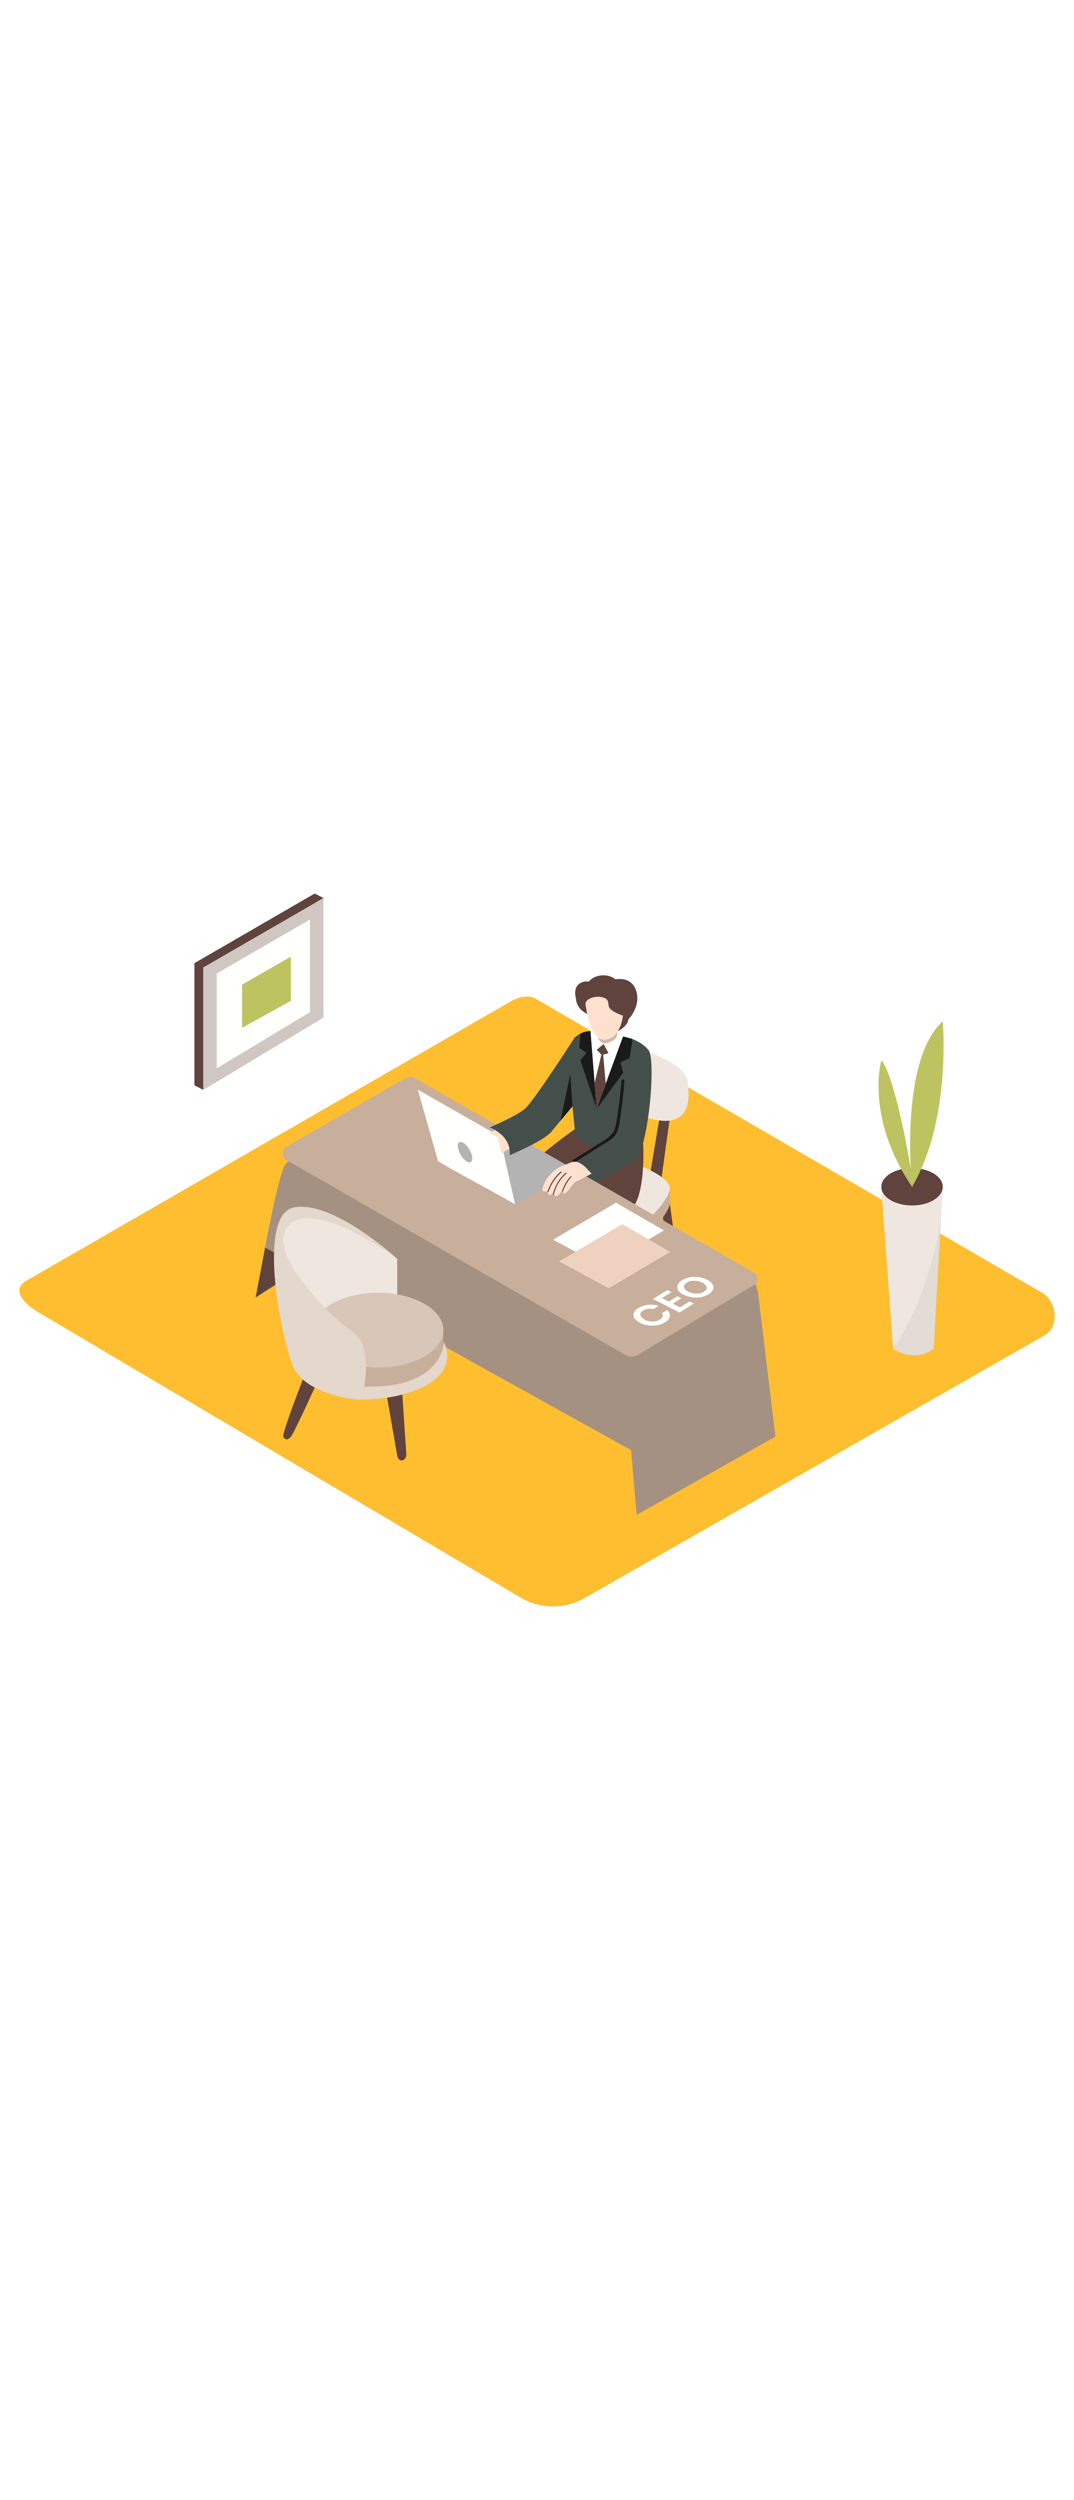 <svg version="1.1" id="Layer_1" xmlns="http://www.w3.org/2000/svg" xmlns:xlink="http://www.w3.org/1999/xlink" x="0px" y="0px" viewBox="0 0 500 500" style="width: 215px;" xml:space="preserve" data-imageid="ceo-12" imageName="CEO" class="illustrations_image">
<style type="text/css">
	.st0_ceo-12{fill:#FFBE30;}
	.st1_ceo-12{fill:#C8AF9B;}
	.st2_ceo-12{opacity:0.7;fill:#FFFFFD;enable-background:new    ;}
	.st3_ceo-12{opacity:0.2;fill:#B3B3B3;enable-background:new    ;}
	.st4_ceo-12{fill:#60433D;}
	.st5_ceo-12{fill:#BDC361;}
	.st6_ceo-12{fill:#FFFFFD;}
	.st7_ceo-12{fill:#444F4B;}
	.st8_ceo-12{fill:#1A1A1A;}
	.st9_ceo-12{opacity:0.2;fill:#1A1A1A;enable-background:new    ;}
	.st10_ceo-12{opacity:0.32;fill:url(#SVGID_1_);enable-background:new    ;}
	.st11_ceo-12{fill:#B3B3B3;}
	.st12_ceo-12{fill:#FFE0CE;}
	.st13_ceo-12{opacity:0.3;fill:#C8AF9B;enable-background:new    ;}
	.st14_ceo-12{opacity:0.3;fill:#FFFFFD;enable-background:new    ;}
	.st15_ceo-12{opacity:0.5;fill:#FFFFFD;enable-background:new    ;}
</style>
<path id="field_ceo-12" class="st0_ceo-12" d="M242.9,412L18.4,279.3c-7.1-4-13.3-10.6-6.3-14.9l225.3-129.8c3.4-2.1,8.5-3.5,11.9-1.5L485,269.8&#xA;&#9;c7.1,4.1,8.4,15.7,1.3,19.9l-213.8,122C263.4,417,252.1,417.2,242.9,412z"/>
<g id="plant_ceo-12">
	<path class="st1_ceo-12" d="M410.3,221.6l5.5,74.4c0,0,9.5,6.7,18.9,0l4.1-74.4H410.3z"/>
	<path class="st2_ceo-12" d="M410.3,221.6l5.5,74.4c0,0,9.5,6.7,18.9,0l4.1-74.4H410.3z"/>
	<path class="st3_ceo-12" d="M427.4,274.1c-3,7.5-6.9,14.7-11.6,21.4v0.6c0,0,9.5,6.7,18.9,0l3.4-60.6C436,248.7,432.4,261.7,427.4,274.1z"/>
	<ellipse class="st4_ceo-12" cx="424.6" cy="220.6" rx="14.3" ry="8.7"/>
	<path class="st5_ceo-12" d="M424.6,220.6c2.1,3.1-7.5-51.8-14.3-58.8C410.3,161.8,402.6,188.2,424.6,220.6z"/>
	<path class="st5_ceo-12" d="M424.6,220.6c0,0-6.2-58.4,14.3-77C438.9,143.5,443,189.7,424.6,220.6z"/>
</g>
<g id="frame_ceo-12">
	<polygon class="st4_ceo-12" points="94.6,175.5 90.5,173.4 95.1,168.9 &#9;"/>
	<polygon class="st4_ceo-12" points="150.6,86.3 146.5,84.2 144.9,89.6 &#9;"/>
	<polygon class="st4_ceo-12" points="146.5,84.2 90.5,116.6 90.5,173.4 146.5,139.8 &#9;"/>
	<polygon class="st4_ceo-12" points="150.6,86.3 94.6,118.6 94.6,175.5 150.6,141.8 &#9;"/>
	<polygon class="st2_ceo-12" points="150.6,86.3 94.6,118.6 94.6,175.5 150.6,141.8 &#9;"/>
	<polygon class="st6_ceo-12" points="144.3,96.3 100.9,121.4 100.9,165.5 144.3,139.4 &#9;"/>
	<polygon class="st5_ceo-12" points="135.3,113.6 135.4,114.9 135.4,134.1 112.7,146.7 112.7,126.6 &#9;"/>
</g>
<g id="ceo_ceo-12">
	<polyline class="st4_ceo-12" points="291.1,247 291.1,296.3 294.7,296.3 295.5,245.8 &#9;"/>
	<polyline class="st4_ceo-12" points="311.8,228.1 319.1,281.7 315.5,281.7 307.9,230.1 &#9;"/>
	<path class="st4_ceo-12" d="M238.2,265.5c0,0-3.4,11.1-4.1,12.3s-11.9,8.5-11.7,10.8s4.4,3.2,7,3s17.7-6.5,18.7-8.3s0.9-17.7,0.9-17.7&#xA;&#9;&#9;L238.2,265.5z"/>
	<path class="st4_ceo-12" d="M256.1,278.6c0,0-3.4,11.1-4.2,12.3s-11.9,8.5-11.7,10.8s4.4,3.2,7,3s17.7-6.5,18.7-8.3s0.9-17.7,0.9-17.7&#xA;&#9;&#9;L256.1,278.6z"/>
	<path class="st4_ceo-12" d="M313.8,177.2c-1,2.7-6.4,43.8-6.4,43.8l-5.5-1.8l7.1-42.2"/>
	<polyline class="st1_ceo-12" points="311.8,228.1 311.9,221.5 306.1,223.5 307.9,230.1 &#9;"/>
	<path class="st1_ceo-12" d="M298.6,217.8c0,0,14.7,5.6,13.2,11.2s-13.2,19.2-20.7,18s-16.7-7.7-16.7-7.7"/>
	<path class="st1_ceo-12" d="M298.6,211.1c0,0,14.7,5.6,13.2,11.2s-13.2,19.2-20.7,18s-16.7-7.7-16.7-7.7"/>
	<path class="st1_ceo-12" d="M299.5,157.3c0,0,19.1,5.7,20.5,13.9s1.9,23.3-18.3,17.4s-10.6-21-10.6-21"/>
	<path class="st2_ceo-12" d="M298.6,211.1c0,0,14.7,5.6,13.2,11.2s-13.2,19.2-20.7,18s-16.7-7.7-16.7-7.7"/>
	<path class="st2_ceo-12" d="M299.5,157.3c0,0,19.1,5.7,20.5,13.9s1.9,23.3-18.3,17.4s-10.6-21-10.6-21"/>
	<path class="st4_ceo-12" d="M285.5,176.9c0,0,5,21.1,1.3,32.4s-24.9,20.3-24.9,20.3L253,275c-11.8,3.7-22-2.6-22-2.6s2.5-40.1,6.2-50.2&#xA;&#9;&#9;s32.8-30.1,32.8-30.1"/>
	<path class="st4_ceo-12" d="M286.3,203.8c0,0-29.1,20-32.9,30.1s-6.2,50.2-6.2,50.2s10.2,6.3,22,2.6l8.9-45.4c0,0,15.1-4.3,18.9-15.6&#xA;&#9;&#9;s2.2-28.4,2.2-28.4"/>
	<path class="st7_ceo-12" d="M297.9,204.2c5-12.1,7.1-43.4,4-47.2c-6.4-7.8-19.8-6.9-19.8-6.9s-7.8-4.7-14.3,0.9c-4.9,4.1-1.4,29.4,0,45.4&#xA;&#9;&#9;C276.3,204.2,285.7,206.4,297.9,204.2z"/>
	<path class="st4_ceo-12" d="M277,207.8c-5.2,5.2-10.8,10.3-15.7,15.8c-4.2,4.8-5.9,11-7.5,17.1c-3.8,14.2-5.5,28.8-7.2,43.4&#xA;&#9;&#9;c-0.1,0.9,1.3,0.9,1.4,0c1.6-14,3.3-28.1,6.8-41.7c1.8-6.7,3.5-13.4,8.3-18.6s10-10,14.9-15C278.6,208.1,277.6,207.2,277,207.8z"/>
	<path class="st7_ceo-12" d="M302.2,184.4c0,0-2,18.7-5.9,23s-21.5,11.9-21.5,11.9s-4.3-7.6-8.9-9.4c0,0,17.6-9.9,18-11.7"/>
	<path class="st8_ceo-12" d="M289.3,171.3c-0.3,4-0.7,8-1.3,12c-0.5,3.4-0.8,7.3-1.9,10.6c-1.3,3.7-6.2,5.8-9.3,7.9&#xA;&#9;&#9;c-3.3,2.1-6.6,4.2-9.9,6.2c-0.8,0.5-0.1,1.7,0.7,1.2c3.9-2.4,7.7-4.8,11.6-7.3c2.6-1.7,6.5-3.4,7.9-6.4c1.5-3.2,1.7-7.6,2.2-11.1&#xA;&#9;&#9;c0.6-4.3,1.1-8.6,1.4-13C290.7,170.4,289.3,170.4,289.3,171.3z"/>
	<path class="st1_ceo-12" d="M296.4,373.2l64.6-36.4l-8-66.1c0,0-0.3-9.5-13.2-16.6c-11.2-6.2-116.1-65.9-143.3-81.4&#xA;&#9;&#9;c-3.9-2.2-8.8-2.1-12.5,0.5c-14.3,9.7-48.9,33.3-51.4,37.4c-3.1,5.2-9.2,38.3-9.2,38.3l-2.8,22.2l20-13l153.2,85L296.4,373.2z"/>
	<path class="st9_ceo-12" d="M296.4,373.2l64.6-36.4l-8-66.1c0,0-0.3-9.5-13.2-16.6c-11.2-6.2-116.1-65.9-143.3-81.4&#xA;&#9;&#9;c-3.9-2.2-8.8-2.1-12.5,0.5c-14.3,9.7-48.9,33.3-51.4,37.4c-3.1,5.2-9.2,38.3-9.2,38.3l-2.8,22.2l20-13l153.2,85L296.4,373.2z"/>
	<polygon class="st4_ceo-12" points="140.6,258.1 123.4,248.9 119,272.1 &#9;"/>
	<path class="st1_ceo-12" d="M133.2,202.1l55.2-31.9c1.5-0.9,3.5-0.9,5,0l157.5,90.2c1.6,0.9,2.2,3,1.3,4.7c-0.3,0.5-0.7,0.9-1.2,1.2&#xA;&#9;&#9;l-53.9,32.4c-1.8,1.1-4.1,1.1-6,0.1l-157.8-90.7c-1.6-0.9-2.2-3-1.2-4.7C132.2,202.9,132.7,202.4,133.2,202.1z"/>
	<polygon class="st6_ceo-12" points="280.6,257.7 309.1,240.9 286.8,228 257.5,245.2 &#9;"/>
	
		<linearGradient id="SVGID_1_-ceo-12" gradientUnits="userSpaceOnUse" x1="201.339" y1="267.383" x2="229.809" y2="301.423" gradientTransform="matrix(1 0 0 -1 0 502)">
		<stop offset="0" style="stop-color:#FFE0CE;stop-opacity:0"/>
		<stop offset="0.99" style="stop-color:#1A1A1A"/>
	</linearGradient>
	<path class="st10_ceo-12" d="M207.6,206.7l-37.8,21.1c6.3,4,31.8,17.7,37.9,22l39.1-25l-6.4-15.6L207.6,206.7z"/>
	<polyline class="st11_ceo-12" points="239.8,228.9 267.4,212.8 231.5,192.2 203.3,206.7 &#9;"/>
	<path class="st6_ceo-12" d="M232.7,197.2c0,0,7.2,32,7.1,31.6s-35.7-19.5-35.9-20.2s-9.4-33.2-9.4-33.2L232.7,197.2z"/>
	<polygon class="st12_ceo-12" points="228,195.6 231.6,193.4 240.8,200.9 233.4,205 &#9;"/>
	<path class="st7_ceo-12" d="M228,193c0,0,10.1,3.6,9.3,12.9c0,0,15.8-6.6,19.3-10.8c3.5-4.2,11-13.3,11-13.3v-30.7&#xA;&#9;&#9;c0,0-19.1,29.7-23.2,33.2C241,187.4,228,193,228,193z"/>
	<polygon class="st8_ceo-12" points="266.5,183.2 265.5,168.1 260.9,189.9 &#9;"/>
	<path class="st12_ceo-12" d="M267,209c-0.6,0.1-1.2,0.2-1.8,0.5c-1.7,0.8-3.5,1.3-5.1,2.2c-2.7,1.6-5,3.9-6.4,6.7c-0.3,0.7-1.7,3.4-1,4.1&#xA;&#9;&#9;s2.4,0,2.4,0s-0.1,1.5,0.4,1.9s2.1-0.9,2.1-0.9s0.7,1.9,1.7,1.4s2.8-3.1,2.8-3.1s-0.2,2,0.7,2s4.6-5.2,4.6-5.2l8-4.1&#xA;&#9;&#9;c0,0-2.4-2.5-2.6-2.8c-1.1-1.1-2.3-1.9-3.7-2.5C268.5,209,267.7,208.9,267,209z"/>
	<path class="st4_ceo-12" d="M265.7,215.7c-1.8,1.9-3.1,4.2-4,6.8c-0.1,0.3,0.4,0.4,0.5,0.1c0.8-2.4,2.1-4.7,3.8-6.6&#xA;&#9;&#9;C266.2,215.8,265.9,215.4,265.7,215.7z"/>
	<path class="st4_ceo-12" d="M263.3,214.1c-2.9,2.6-4.9,6-5.9,9.8c-0.1,0.3,0.4,0.5,0.5,0.1c0.9-3.7,2.9-7,5.7-9.5&#xA;&#9;&#9;C263.9,214.2,263.6,213.9,263.3,214.1z"/>
	<path class="st4_ceo-12" d="M261,213.6c-2.8,2.4-4.9,5.6-6.1,9.1c-0.1,0.3,0.4,0.4,0.5,0.1c1.2-3.4,3.2-6.5,6-8.9&#xA;&#9;&#9;C261.6,213.7,261.2,213.4,261,213.6z"/>
	<polyline class="st6_ceo-12" points="225.4,194.1 231.8,197.7 233.8,206.7 228.8,201.8 &#9;"/>
	<path class="st6_ceo-12" d="M274.9,148.2c-0.4,0,2.8,36.9,2.9,36.1s12.3-33.7,12.3-33.7S278.7,148.1,274.9,148.2z"/>
	<polygon class="st8_ceo-12" points="277.8,184.4 290.1,167.6 288.9,162.7 293.1,160.8 294.5,151.9 290.1,150.7 &#9;"/>
	<path class="st8_ceo-12" d="M274.9,148.2c-1.6,0-3.2,0.4-4.7,1.1l-0.5,6.6l3.4,2.4l-2.9,3.5l7.6,22.6L274.9,148.2z"/>
	<path class="st6_ceo-12" d="M276.6,148.3l-1.7-0.1l2.9,8.6l3.1-2.7l2.3,4.2l6.9-7.7C290.1,150.7,278.3,148.4,276.6,148.3z"/>
	<polygon class="st4_ceo-12" points="277.8,156.9 280,159.1 276.8,172.4 277.8,184.4 282,172.6 280.8,159.2 283.3,158.4 281,154.2 &#9;"/>
	<path class="st12_ceo-12" d="M288.8,143.1l-1.9,8.2c-1.2,1.2-2.8,2.1-4.5,2.5c-1.7,0.4-3.4-0.6-3.8-2.3c0-0.1-0.1-0.3-0.1-0.4l-0.8-7"/>
	<path class="st9_ceo-12" d="M288.8,143.1l-1.9,8.2c-1.2,1.2-2.8,2.1-4.5,2.5c-1.7,0.4-3.4-0.6-3.8-2.3c0-0.1-0.1-0.3-0.1-0.4l-0.8-7"/>
	<path class="st4_ceo-12" d="M295.9,128.7c-1.7-4.2-5.5-5.2-9.4-4.6c-0.9-0.7-1.8-1.2-2.9-1.5c-3.2-0.9-7.4-0.1-9.5,2.6&#xA;&#9;&#9;c-1.1-0.2-2.1-0.1-3.2,0.3c-3,1.1-3.5,4.2-2.9,7c0,0.1,0,0.2,0.1,0.3c0.1,4.9,4.7,7.1,4.7,7.1l14.9,8.3c1.7-0.8,3.2-2.1,4.2-3.6&#xA;&#9;&#9;c0.4-0.6,0.6-1.3,0.7-2c0.1-0.1,0.2-0.2,0.3-0.3C296.2,138.6,297.8,133.3,295.9,128.7z"/>
	<path class="st12_ceo-12" d="M272.6,136c0.3,1.6,2.3,17.2,9.4,16.2s8-11.2,8-11.2s-6.2-2-6.6-4.4s-0.1-3.4-3.2-4.2S272.1,133.2,272.6,136z&#xA;&#9;&#9;"/>
	<ellipse transform="matrix(0.866 -0.5 0.5 0.866 -73.241 135.654)" class="st11_ceo-12" cx="216.5" cy="204.5" rx="2.4" ry="5.3"/>
	<polygon class="st12_ceo-12" points="283.4,267.8 312,250.9 289.7,238 260.3,255.3 &#9;"/>
	<polygon class="st13_ceo-12" points="283.4,267.8 312,250.9 289.7,238 260.3,255.3 &#9;"/>
	<path class="st6_ceo-12" d="M325.2,262.6c1.4,0.2,2.8,0.6,4,1.2c1,0.5,1.9,1.2,2.5,2.1c0.5,0.7,0.6,1.6,0.3,2.4c-0.4,0.9-1.1,1.7-2,2.2&#xA;&#9;&#9;c-1.1,0.7-2.4,1.2-3.6,1.4c-1.4,0.3-2.8,0.3-4.2,0.1c-1.4-0.2-2.7-0.6-4-1.2c-1-0.5-1.9-1.2-2.5-2.1c-0.5-0.7-0.5-1.6-0.2-2.4&#xA;&#9;&#9;c0.4-0.9,1.1-1.7,2-2.2c1.1-0.7,2.3-1.2,3.6-1.4C322.4,262.5,323.8,262.5,325.2,262.6z M328.7,266.6c-0.5-0.6-1.1-1.1-1.7-1.4&#xA;&#9;&#9;c-0.8-0.4-1.7-0.7-2.5-0.8c-0.9-0.1-1.7-0.1-2.6,0c-0.8,0.1-1.5,0.4-2.2,0.8c-0.5,0.3-1,0.8-1.2,1.3c-0.2,0.5-0.1,1.1,0.2,1.5&#xA;&#9;&#9;c0.5,0.6,1.1,1,1.7,1.4c0.8,0.4,1.7,0.7,2.5,0.8c0.9,0.1,1.7,0.1,2.6,0c0.8-0.1,1.5-0.4,2.2-0.8c0.5-0.3,1-0.8,1.2-1.3&#xA;&#9;&#9;C329.1,267.6,329,267.1,328.7,266.6"/>
	<polygon class="st6_ceo-12" points="310.7,268.6 312.6,269.6 308.2,272.4 311.4,274 315.4,271.5 317.2,272.5 313.3,275 316.6,276.7 &#xA;&#9;&#9;321,273.9 323,274.9 316.4,279.1 304,272.8 &#9;"/>
	<path class="st6_ceo-12" d="M297,277.1c1.4-0.9,3-1.4,4.6-1.6c1.7-0.2,3.4,0,5,0.5l-2.3,1.5c-0.9-0.2-1.8-0.2-2.7-0.1&#xA;&#9;&#9;c-0.9,0.1-1.7,0.4-2.4,0.9c-0.5,0.3-0.9,0.7-1.1,1.3c-0.1,0.5,0,1,0.3,1.4c0.5,0.6,1.1,1,1.7,1.4c0.8,0.4,1.6,0.7,2.5,0.8&#xA;&#9;&#9;c0.8,0.1,1.7,0.1,2.5,0c0.7-0.1,1.4-0.4,2.1-0.8c0.6-0.3,1-0.8,1.3-1.5c0.1-0.6,0-1.1-0.4-1.5l2.4-1.4c0.9,0.6,1.5,1.7,1.4,2.8&#xA;&#9;&#9;c-0.3,1.2-1.1,2.2-2.3,2.8c-1.1,0.7-2.3,1.2-3.6,1.4c-1.4,0.2-2.7,0.3-4.1,0.1c-1.4-0.2-2.7-0.6-3.9-1.2c-1-0.5-1.9-1.2-2.6-2.1&#xA;&#9;&#9;c-0.5-0.7-0.6-1.6-0.4-2.3C295.4,278.4,296.1,277.6,297,277.1z"/>
</g>
<g id="chair_ceo-12">
	<path class="st4_ceo-12" d="M142.3,306.9c0,0-11.4,28.9-10.4,30.1s1.8,1.7,3.4,0s13-26.9,13-26.9L142.3,306.9z"/>
	<path class="st4_ceo-12" d="M179.9,316.7l5,28.8c0,0,0.5,3,2.6,2.3s1.6-3.6,1.6-3.6l-2-30.1"/>
	<path class="st1_ceo-12" d="M184.9,254.1v19.3L150.1,286c0,0-33.4-42.2-14.7-50.6S184.9,254.1,184.9,254.1z"/>
	<path class="st2_ceo-12" d="M184.9,254.1v19.3L150.1,286c0,0-33.4-42.2-14.7-50.6S184.9,254.1,184.9,254.1z"/>
	<path class="st1_ceo-12" d="M206.4,287.3v11.8c0,4.4-2.2,8.4-6,10.6c-5.5,3.1-15.4,6.4-32.6,5.9c-31.4-1-22.1-28.3-22.1-28.3"/>
	<ellipse class="st1_ceo-12" cx="176" cy="287.3" rx="30.4" ry="17.4"/>
	<ellipse class="st14_ceo-12" cx="176" cy="287.3" rx="30.4" ry="17.4"/>
	<path class="st1_ceo-12" d="M169.6,313.5c0,0,3.9-19.7-5.7-25.7s-42.1-38.2-29.1-49.8s50.1,16.1,50.1,16.1s-29.6-27.3-48-23.9&#xA;&#9;&#9;s-4.9,66.7,0.5,75.8c4.7,7.9,16.8,11.7,25.2,13.1c13.9,2.4,53.8-3.9,44.1-26.3C206.7,292.7,206.4,314.7,169.6,313.5z"/>
	<path class="st15_ceo-12" d="M169.6,313.5c0,0,3.9-19.7-5.7-25.7s-42.1-38.2-29.1-49.8s50.1,16.1,50.1,16.1s-29.6-27.3-48-23.9&#xA;&#9;&#9;s-4.9,66.7,0.5,75.8c4.7,7.9,16.8,11.7,25.2,13.1c13.9,2.4,53.8-3.9,44.1-26.3C206.7,292.7,206.4,314.7,169.6,313.5z"/>
</g>
</svg>